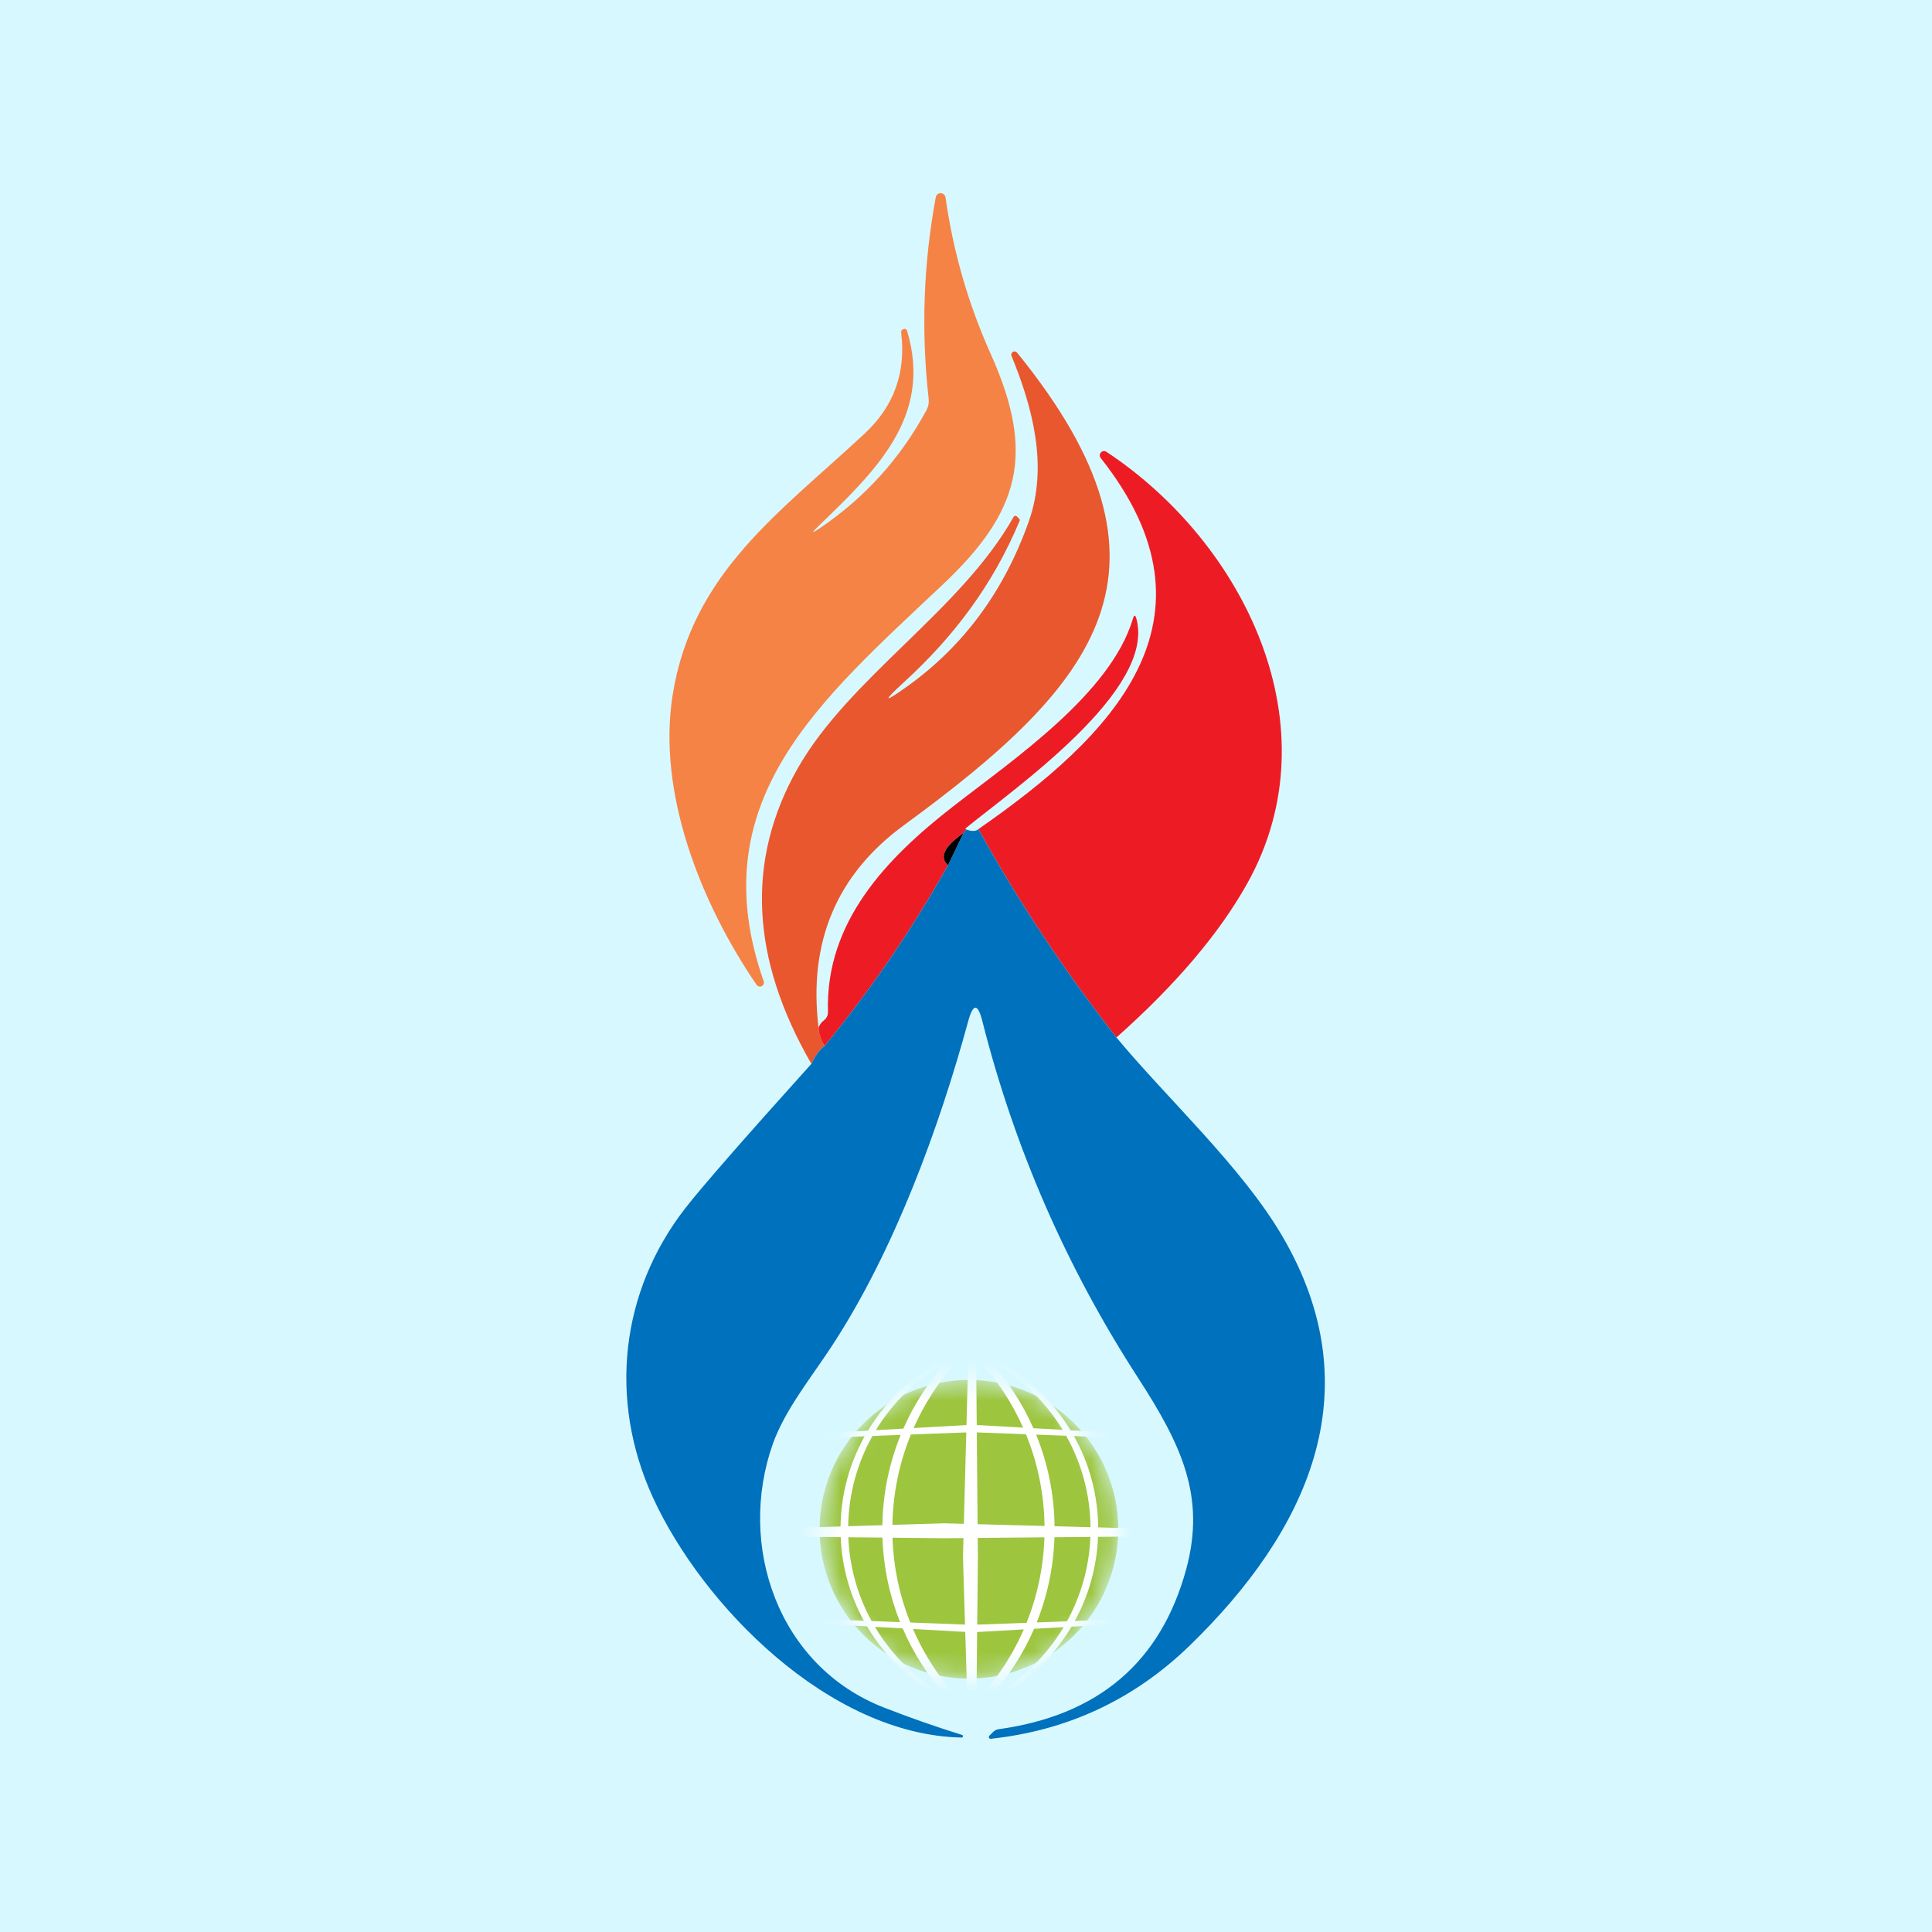<svg width="100" height="100" viewBox="0 0 100 100" fill="none" xmlns="http://www.w3.org/2000/svg">
<rect width="100" height="100" fill="#D8F8FF"/>
<path d="M42.406 27.358C44.762 25.767 46.615 23.718 47.965 21.209C48.052 21.042 48.089 20.852 48.069 20.661C47.673 17.15 47.795 13.662 48.437 10.197C48.451 10.14 48.483 10.089 48.53 10.053C48.577 10.018 48.634 9.999 48.693 10C48.751 10.001 48.808 10.023 48.852 10.061C48.897 10.099 48.928 10.151 48.939 10.208C49.335 13.024 50.115 15.726 51.278 18.316C53.588 23.461 52.829 26.453 48.816 30.239C42.458 36.247 36.263 41.421 39.518 50.76C39.531 50.784 39.539 50.811 39.541 50.839C39.543 50.866 39.54 50.894 39.532 50.92C39.523 50.946 39.51 50.971 39.492 50.992C39.474 51.013 39.452 51.03 39.428 51.043C39.403 51.055 39.377 51.063 39.349 51.065C39.322 51.068 39.294 51.065 39.268 51.056C39.241 51.048 39.217 51.034 39.196 51.016C39.175 50.999 39.158 50.977 39.145 50.952C36.24 46.688 34.012 41.001 34.817 35.967C35.832 29.621 40.376 26.529 44.762 22.434C46.267 21.031 46.895 19.296 46.646 17.231C46.631 17.115 46.681 17.047 46.798 17.027C46.876 17.012 46.926 17.043 46.95 17.121C48.291 21.583 45.299 24.394 42.33 27.264C41.988 27.591 42.013 27.622 42.406 27.358Z" fill="#F58345"/>
<path d="M42.371 53.215C42.379 53.492 42.482 53.801 42.68 54.143C42.454 54.287 42.227 54.594 41.997 55.065C38.848 49.612 38.605 44.526 41.268 39.805C43.94 35.075 49.726 31.616 52.462 26.757C52.47 26.742 52.482 26.729 52.496 26.72C52.511 26.71 52.527 26.704 52.544 26.702C52.561 26.699 52.578 26.701 52.594 26.706C52.61 26.712 52.625 26.721 52.637 26.733C52.676 26.776 52.715 26.817 52.754 26.856C52.785 26.883 52.792 26.916 52.777 26.955C51.377 30.315 49.318 32.998 46.804 35.296C45.664 36.342 45.723 36.414 46.979 35.512C49.892 33.42 51.984 30.573 53.255 26.973C54.258 24.138 53.448 21.081 52.357 18.427C52.341 18.39 52.338 18.348 52.35 18.309C52.363 18.27 52.389 18.236 52.424 18.215C52.458 18.194 52.5 18.186 52.54 18.193C52.58 18.199 52.617 18.221 52.643 18.252C61.736 29.44 56.819 35.378 46.798 42.704C43.302 45.259 41.826 48.763 42.371 53.215Z" fill="#E9572E"/>
<path d="M57.787 53.7C55.081 50.239 52.699 46.644 50.642 42.914C57.513 38.143 63.615 32.1 56.971 23.706C56.938 23.665 56.922 23.613 56.924 23.56C56.926 23.508 56.947 23.458 56.983 23.419C57.019 23.381 57.067 23.356 57.119 23.35C57.172 23.344 57.224 23.356 57.268 23.385C64.437 28.128 69.069 37.635 64.565 45.714C63.115 48.312 60.855 50.974 57.787 53.7Z" fill="#ED1C24"/>
<path d="M49.936 42.908C50.037 42.877 50.014 42.949 49.866 43.124C48.874 43.813 48.608 44.367 49.067 44.787C47.216 48.092 45.087 51.211 42.68 54.143C42.481 53.801 42.378 53.492 42.371 53.215C42.402 53.064 42.493 52.93 42.645 52.813C42.789 52.7 42.859 52.553 42.855 52.37C42.721 47.727 45.859 44.437 49.347 41.73C52.438 39.321 57.49 35.903 58.639 32.024C58.701 31.814 58.761 31.814 58.82 32.024C59.835 35.722 52.508 40.809 49.936 42.908Z" fill="#ED1C24"/>
<path d="M49.936 42.908C50.27 43.041 50.506 43.043 50.642 42.914C52.699 46.644 55.081 50.239 57.787 53.7C60.401 56.849 64.274 60.402 66.362 63.966C71.098 72.033 67.639 79.295 61.573 85.181C58.703 87.961 55.275 89.567 51.289 89.999C51.269 90.002 51.248 89.999 51.23 89.989C51.212 89.98 51.198 89.965 51.189 89.946C51.18 89.927 51.178 89.907 51.183 89.887C51.187 89.867 51.198 89.849 51.214 89.835L51.4 89.649C51.482 89.567 51.579 89.519 51.692 89.503C56.856 88.787 60.091 86.026 61.398 81.22C62.419 77.463 61.153 74.786 58.901 71.31C55.199 65.593 52.514 59.441 50.846 52.854C50.613 51.928 50.37 51.926 50.117 52.848C48.624 58.325 46.308 64.695 43.076 69.641C41.986 71.31 40.632 72.966 40.002 74.734C38.142 79.989 40.265 86.242 45.742 88.377C47.084 88.902 48.431 89.375 49.784 89.795C49.803 89.798 49.819 89.808 49.831 89.823C49.841 89.839 49.846 89.858 49.843 89.876C49.84 89.895 49.829 89.911 49.814 89.922C49.799 89.933 49.78 89.938 49.761 89.935C42.907 89.795 36.345 83.087 33.79 77.499C31.48 72.441 32.122 66.859 35.453 62.56C36.289 61.479 38.47 58.98 41.997 55.065C42.227 54.594 42.454 54.287 42.68 54.143C45.087 51.211 47.216 48.092 49.067 44.787L49.866 43.124C50.014 42.949 50.037 42.877 49.936 42.908Z" fill="#0071BC"/>
<path d="M49.866 43.124L49.067 44.787C48.608 44.367 48.874 43.813 49.866 43.124Z" fill="black"/>
<mask id="mask0_105_1787" style="mask-type:alpha" maskUnits="userSpaceOnUse" x="42" y="71" width="16" height="16">
<ellipse cx="50.152" cy="79.155" rx="7.729" ry="7.729" fill="#D9D9D9"/>
</mask>
<g mask="url(#mask0_105_1787)">
<ellipse cx="50.152" cy="79.155" rx="7.729" ry="7.729" fill="#9DC53E"/>
<path fill-rule="evenodd" clip-rule="evenodd" d="M50.024 73.761L50.125 69.965C50.054 69.993 49.984 70.022 49.914 70.052C48.822 71.163 47.928 72.47 47.289 73.915L50.024 73.761ZM50.014 74.142L47.147 74.25C46.556 75.697 46.219 77.275 46.191 78.927L48.877 78.846L49.889 78.873L50.014 74.142ZM46.757 73.945C47.308 72.689 48.051 71.537 48.95 70.527C47.465 71.362 46.217 72.571 45.333 74.025L46.757 73.945ZM45.158 74.325L46.62 74.27C46.032 75.716 45.697 77.292 45.671 78.943L43.902 78.997C43.929 77.302 44.382 75.71 45.158 74.325ZM44.923 74.048L29.748 74.904L44.754 74.34C43.981 75.725 43.531 77.315 43.506 79.009L29.748 79.425L43.514 79.564C43.577 81.127 44.004 82.597 44.711 83.891L29.748 83.329L44.876 84.182C45.904 85.921 47.45 87.319 49.302 88.163C49.426 88.292 49.553 88.418 49.683 88.543C48.759 88.851 47.773 89.026 46.75 89.046C46.816 89.047 46.883 89.048 46.949 89.048C47.934 89.048 48.885 88.904 49.782 88.636L49.812 88.664L49.868 88.715C47.614 90.787 44.627 92.073 41.34 92.137C41.427 92.138 41.514 92.139 41.601 92.139C44.85 92.139 47.82 90.946 50.097 88.974L50.423 99.714L50.528 89.283C52.753 91.07 55.578 92.139 58.654 92.139C58.741 92.139 58.828 92.138 58.914 92.137C55.698 92.074 52.768 90.841 50.532 88.847L50.535 88.627C51.441 88.901 52.402 89.048 53.398 89.048C53.465 89.048 53.531 89.047 53.597 89.046C52.549 89.025 51.54 88.842 50.595 88.519C50.693 88.426 50.788 88.331 50.882 88.235C52.8 87.403 54.403 85.981 55.462 84.198L70.942 83.329L55.631 83.902C56.344 82.601 56.773 81.122 56.834 79.548L70.711 79.425L56.842 79.057C56.825 77.341 56.372 75.73 55.587 74.329L70.942 74.904L55.414 74.032C54.355 72.286 52.772 70.894 50.882 70.075C50.788 69.979 50.693 69.884 50.595 69.791C51.539 69.468 52.547 69.285 53.595 69.264C53.529 69.263 53.464 69.262 53.398 69.262C52.397 69.262 51.43 69.411 50.52 69.688L50.518 69.476C52.755 67.474 55.689 66.237 58.912 66.173C58.826 66.171 58.74 66.171 58.654 66.171C55.572 66.171 52.74 67.244 50.514 69.038L50.423 58.751L50.141 69.35L50.127 69.362C47.846 67.374 44.864 66.171 41.601 66.171C41.514 66.171 41.428 66.171 41.342 66.173C44.628 66.238 47.615 67.523 49.868 69.595C49.839 69.621 49.811 69.647 49.782 69.674C48.885 69.406 47.934 69.262 46.949 69.262C46.884 69.262 46.818 69.263 46.753 69.264C47.775 69.284 48.76 69.46 49.683 69.767C49.553 69.891 49.426 70.018 49.302 70.147C47.479 70.978 45.952 72.346 44.923 74.048ZM55.004 74.009C54.085 72.502 52.774 71.261 51.214 70.426C52.148 71.455 52.92 72.634 53.488 73.924L55.004 74.009ZM53.102 74.236C53.703 75.703 54.043 77.305 54.065 78.984L50.601 78.892L50.559 74.141L53.102 74.236ZM52.956 73.894L50.556 73.759L50.524 70.243C51.528 71.306 52.355 72.539 52.956 73.894ZM53.629 74.256L55.183 74.314C55.971 75.716 56.428 77.329 56.446 79.047L54.584 78.997C54.564 77.321 54.227 75.722 53.629 74.256ZM49.869 79.61L48.877 79.619L46.196 79.592C46.247 81.139 46.569 82.617 47.115 83.981L49.949 84.088L49.843 80.585L49.869 79.61ZM45.676 79.586C45.727 81.128 46.046 82.601 46.588 83.962L45.114 83.906C44.403 82.609 43.974 81.136 43.909 79.569L45.676 79.586ZM46.722 84.286L45.285 84.205C46.171 85.695 47.438 86.932 48.95 87.783C48.032 86.751 47.276 85.572 46.722 84.286ZM56.439 79.552C56.376 81.13 55.944 82.613 55.227 83.917L53.661 83.976C54.209 82.606 54.53 81.122 54.579 79.568L56.439 79.552ZM54.059 79.573C54.01 81.132 53.686 82.622 53.134 83.996L50.581 84.091L50.616 80.585L50.607 79.603L54.059 79.573ZM52.991 84.337L50.577 84.473L50.541 88.05C51.557 86.97 52.39 85.716 52.991 84.337ZM50.078 88.326L49.961 84.468L47.255 84.316C47.895 85.792 48.802 87.127 49.914 88.258C49.968 88.281 50.023 88.304 50.078 88.326ZM55.053 84.221L53.523 84.307C52.952 85.627 52.167 86.834 51.214 87.884C52.802 87.034 54.131 85.764 55.053 84.221Z" fill="white"/>
</g>
</svg>
